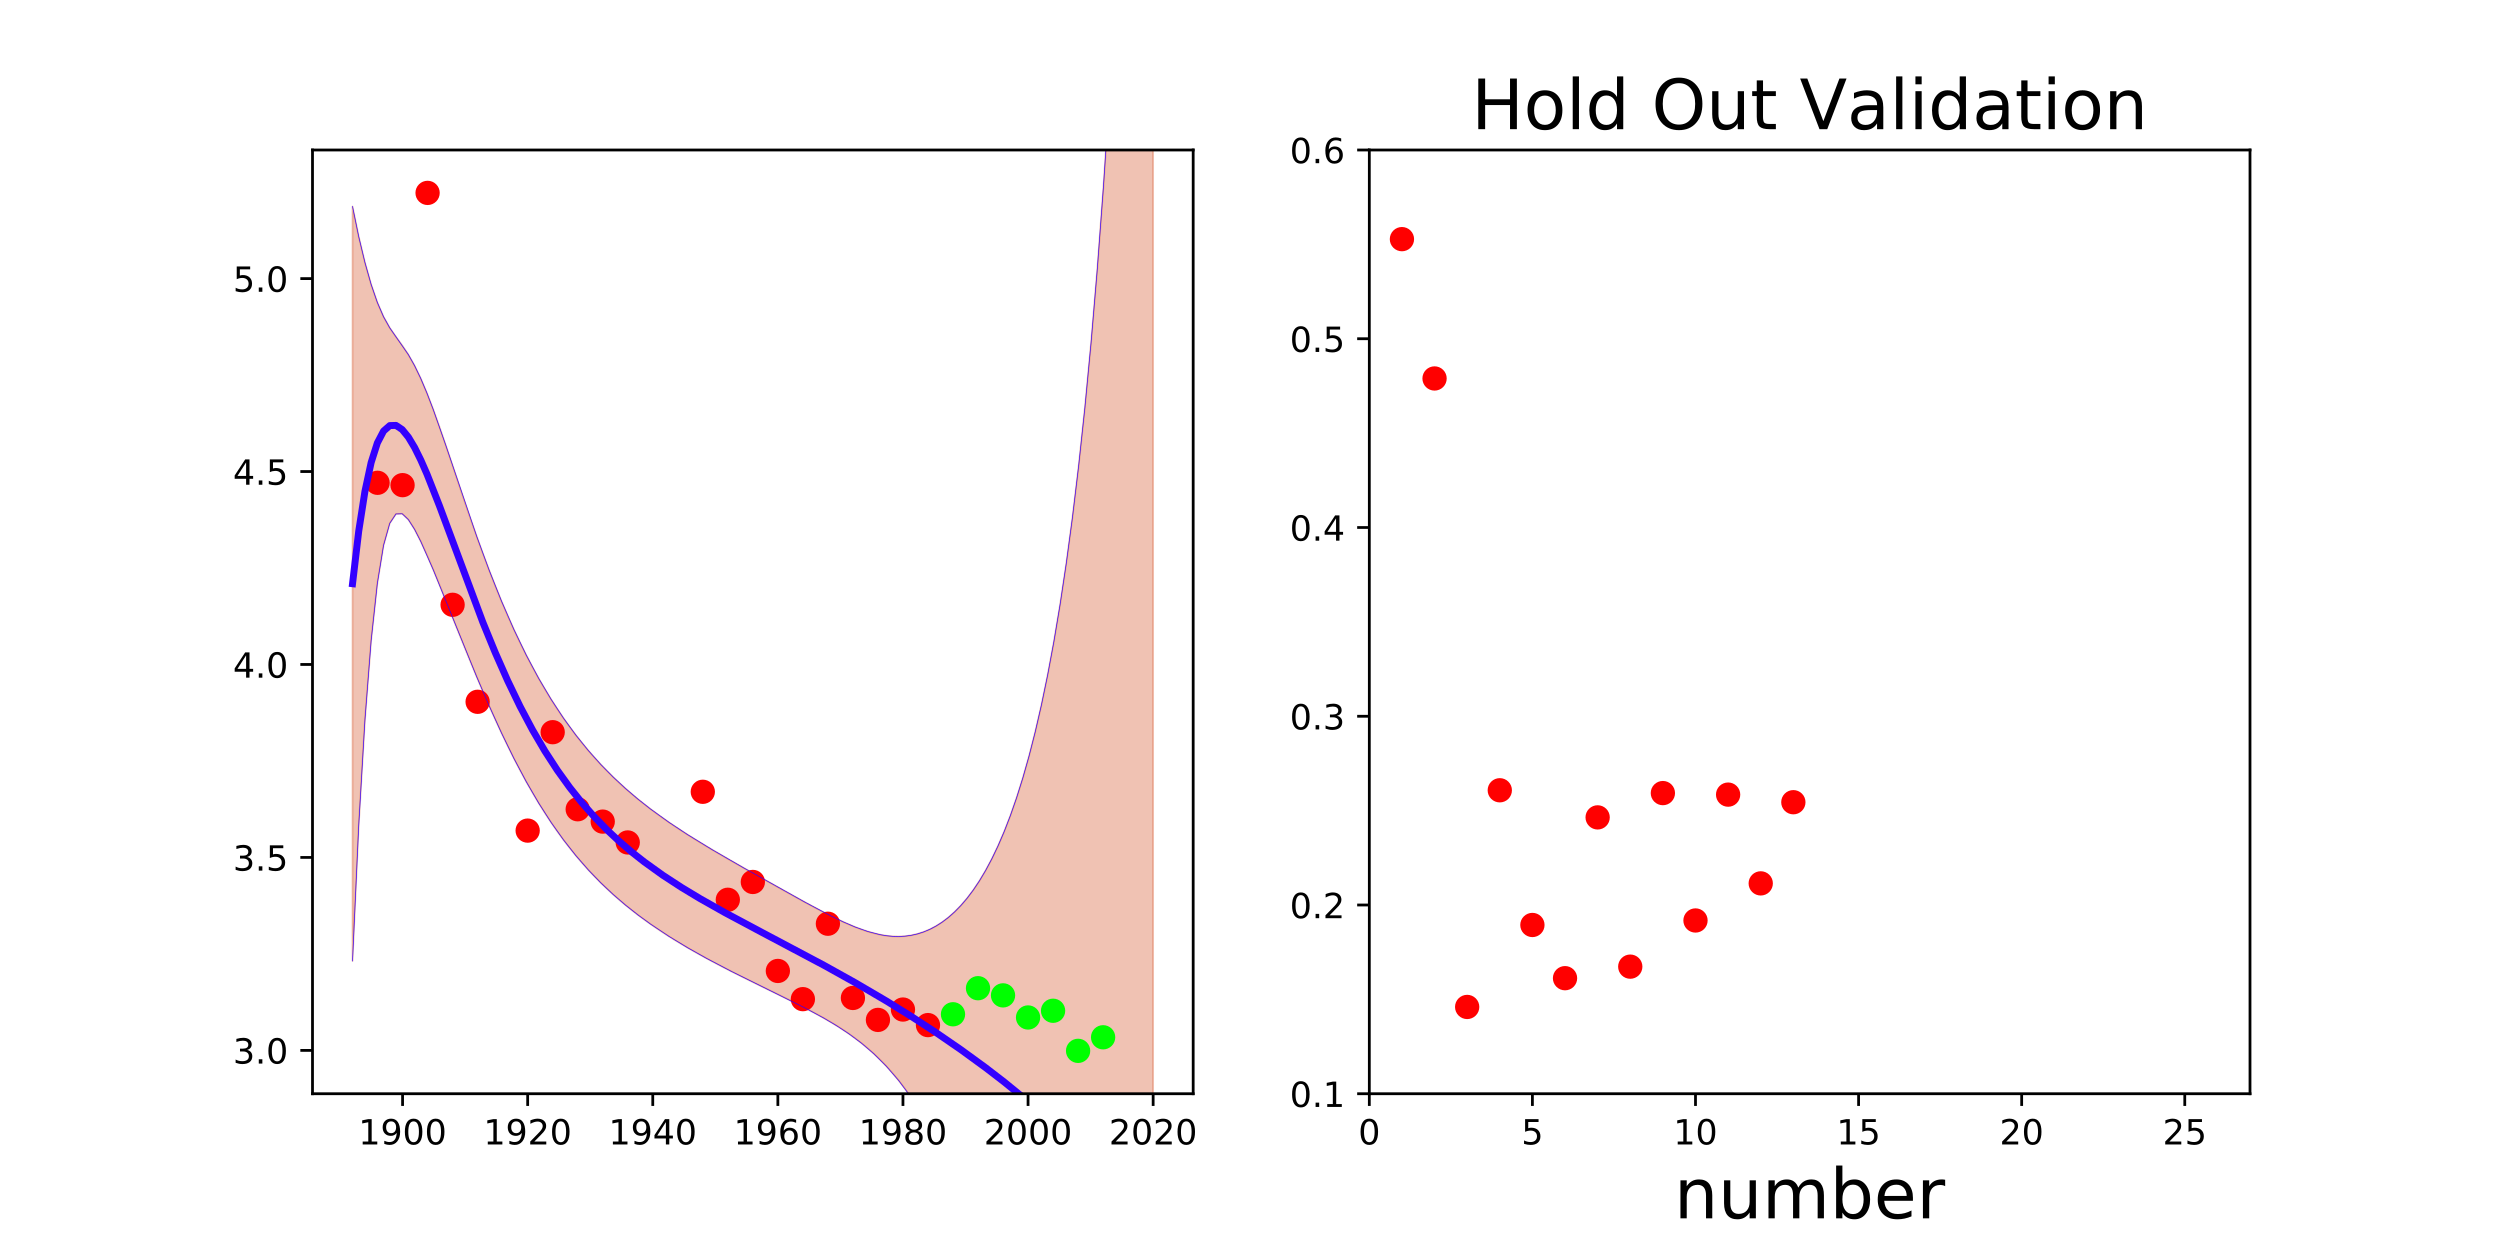 <?xml version="1.0" encoding="utf-8" standalone="no"?>
<!DOCTYPE svg PUBLIC "-//W3C//DTD SVG 1.1//EN"
  "http://www.w3.org/Graphics/SVG/1.1/DTD/svg11.dtd">
<!-- Created with matplotlib (http://matplotlib.org/) -->
<svg height="360pt" version="1.1" viewBox="0 0 720 360" width="720pt" xmlns="http://www.w3.org/2000/svg" xmlns:xlink="http://www.w3.org/1999/xlink">
 <defs>
  <style type="text/css">
*{stroke-linecap:butt;stroke-linejoin:round;}
  </style>
 </defs>
 <g id="figure_1">
  <g id="patch_1">
   <path d="M 0 360 
L 720 360 
L 720 0 
L 0 0 
z
" style="fill:none;"/>
  </g>
  <g id="axes_1">
   <g id="patch_2">
    <path d="M 90 315 
L 343.636 315 
L 343.636 43.2 
L 90 43.2 
z
" style="fill:none;"/>
   </g>
   <g id="patch_3">
    <path clip-path="url(#pca4d64763b)" d="M 101.529 59.472 
L 103.316 68.135 
L 105.104 75.59 
L 106.891 81.903 
L 108.679 87.101 
L 110.466 91.224 
L 112.254 94.417 
L 114.041 97.009 
L 115.828 99.449 
L 117.616 102.135 
L 119.403 105.299 
L 121.191 109.014 
L 122.978 113.245 
L 124.766 117.905 
L 126.553 122.887 
L 128.34 128.085 
L 130.128 133.402 
L 131.915 138.754 
L 133.703 144.073 
L 135.49 149.306 
L 137.278 154.412 
L 139.065 159.36 
L 140.852 164.132 
L 142.64 168.714 
L 144.427 173.1 
L 146.215 177.288 
L 148.002 181.28 
L 149.79 185.079 
L 151.577 188.69 
L 153.364 192.122 
L 155.152 195.38 
L 156.939 198.473 
L 158.727 201.409 
L 160.514 204.196 
L 162.302 206.84 
L 164.089 209.351 
L 165.876 211.736 
L 167.664 214.003 
L 169.451 216.157 
L 171.239 218.207 
L 173.026 220.159 
L 174.814 222.019 
L 176.601 223.794 
L 178.388 225.49 
L 180.176 227.113 
L 181.963 228.667 
L 183.751 230.158 
L 185.538 231.592 
L 187.326 232.973 
L 189.113 234.305 
L 190.9 235.593 
L 192.688 236.841 
L 194.475 238.054 
L 196.263 239.233 
L 198.05 240.384 
L 199.838 241.51 
L 201.625 242.613 
L 203.412 243.696 
L 205.2 244.762 
L 206.987 245.815 
L 208.775 246.855 
L 210.562 247.885 
L 212.35 248.908 
L 214.137 249.924 
L 215.924 250.936 
L 217.712 251.945 
L 219.499 252.951 
L 221.287 253.955 
L 223.074 254.957 
L 224.862 255.958 
L 226.649 256.957 
L 228.436 257.952 
L 230.224 258.943 
L 232.011 259.926 
L 233.799 260.899 
L 235.586 261.859 
L 237.374 262.799 
L 239.161 263.715 
L 240.948 264.6 
L 242.736 265.446 
L 244.523 266.245 
L 246.311 266.987 
L 248.098 267.662 
L 249.886 268.259 
L 251.673 268.769 
L 253.461 269.179 
L 255.248 269.479 
L 257.035 269.658 
L 258.823 269.707 
L 260.61 269.616 
L 262.398 269.375 
L 264.185 268.974 
L 265.973 268.404 
L 267.76 267.655 
L 269.547 266.717 
L 271.335 265.577 
L 273.122 264.224 
L 274.91 262.643 
L 276.697 260.819 
L 278.485 258.734 
L 280.272 256.369 
L 282.059 253.702 
L 283.847 250.709 
L 285.634 247.361 
L 287.422 243.628 
L 289.209 239.473 
L 290.997 234.857 
L 292.784 229.734 
L 294.571 224.051 
L 296.359 217.75 
L 298.146 210.761 
L 299.934 203.005 
L 301.721 194.391 
L 303.509 184.813 
L 305.296 174.149 
L 307.083 162.255 
L 308.871 148.965 
L 310.658 134.083 
L 312.446 117.384 
L 314.233 98.602 
L 316.021 77.428 
L 317.808 53.502 
L 319.595 26.409 
L 321.383 -4.335 
L 323.17 -39.289 
L 324.958 -79.095 
L 326.745 -124.49 
L 328.533 -176.318 
L 330.32 -235.544 
L 332.107 -303.262 
L 332.107 1075.986 
L 330.32 991.765 
L 328.533 918.195 
L 326.745 853.855 
L 324.958 797.506 
L 323.17 748.063 
L 321.383 704.586 
L 319.595 666.258 
L 317.808 632.372 
L 316.021 602.319 
L 314.233 575.575 
L 312.446 551.692 
L 310.658 530.284 
L 308.871 511.024 
L 307.083 493.631 
L 305.296 477.865 
L 303.509 463.525 
L 301.721 450.435 
L 299.934 438.449 
L 298.146 427.44 
L 296.359 417.299 
L 294.571 407.935 
L 292.784 399.267 
L 290.997 391.226 
L 289.209 383.753 
L 287.422 376.796 
L 285.634 370.311 
L 283.847 364.258 
L 282.059 358.602 
L 280.272 353.314 
L 278.485 348.366 
L 276.697 343.736 
L 274.91 339.402 
L 273.122 335.345 
L 271.335 331.55 
L 269.547 328.001 
L 267.76 324.686 
L 265.973 321.591 
L 264.185 318.706 
L 262.398 316.019 
L 260.61 313.521 
L 258.823 311.202 
L 257.035 309.05 
L 255.248 307.056 
L 253.461 305.209 
L 251.673 303.497 
L 249.886 301.908 
L 248.098 300.432 
L 246.311 299.056 
L 244.523 297.768 
L 242.736 296.558 
L 240.948 295.414 
L 239.161 294.327 
L 237.374 293.289 
L 235.586 292.29 
L 233.799 291.324 
L 232.011 290.385 
L 230.224 289.467 
L 228.436 288.565 
L 226.649 287.676 
L 224.862 286.795 
L 223.074 285.919 
L 221.287 285.046 
L 219.499 284.173 
L 217.712 283.298 
L 215.924 282.418 
L 214.137 281.532 
L 212.35 280.638 
L 210.562 279.733 
L 208.775 278.817 
L 206.987 277.887 
L 205.2 276.941 
L 203.412 275.978 
L 201.625 274.995 
L 199.838 273.99 
L 198.05 272.961 
L 196.263 271.905 
L 194.475 270.82 
L 192.688 269.703 
L 190.9 268.551 
L 189.113 267.36 
L 187.326 266.128 
L 185.538 264.85 
L 183.751 263.522 
L 181.963 262.141 
L 180.176 260.701 
L 178.388 259.199 
L 176.601 257.628 
L 174.814 255.984 
L 173.026 254.261 
L 171.239 252.453 
L 169.451 250.554 
L 167.664 248.557 
L 165.876 246.457 
L 164.089 244.246 
L 162.302 241.917 
L 160.514 239.466 
L 158.727 236.885 
L 156.939 234.169 
L 155.152 231.314 
L 153.364 228.314 
L 151.577 225.167 
L 149.79 221.872 
L 148.002 218.428 
L 146.215 214.837 
L 144.427 211.103 
L 142.64 207.232 
L 140.852 203.233 
L 139.065 199.116 
L 137.278 194.895 
L 135.49 190.583 
L 133.703 186.199 
L 131.915 181.764 
L 130.128 177.301 
L 128.34 172.839 
L 126.553 168.414 
L 124.766 164.075 
L 122.978 159.892 
L 121.191 155.97 
L 119.403 152.472 
L 117.616 149.663 
L 115.828 147.966 
L 114.041 148.026 
L 112.254 150.723 
L 110.466 157.064 
L 108.679 168.027 
L 106.891 184.509 
L 105.104 207.414 
L 103.316 237.759 
L 101.529 276.749 
z
" style="fill:#cc3300;opacity:0.3;stroke:#cc3300;stroke-linejoin:miter;stroke-width:0.5;"/>
   </g>
   <g id="matplotlib.axis_1">
    <g id="xtick_1">
     <g id="line2d_1">
      <defs>
       <path d="M 0 0 
L 0 3.5 
" id="m891e9ee6ba" style="stroke:#000000;stroke-width:0.8;"/>
      </defs>
      <g>
       <use style="stroke:#000000;stroke-width:0.8;" x="115.94" xlink:href="#m891e9ee6ba" y="315"/>
      </g>
     </g>
     <g id="text_1">
      <!-- 1900 -->
      <defs>
       <path d="M 12.406 8.297 
L 28.516 8.297 
L 28.516 63.922 
L 10.984 60.406 
L 10.984 69.391 
L 28.422 72.906 
L 38.281 72.906 
L 38.281 8.297 
L 54.391 8.297 
L 54.391 0 
L 12.406 0 
z
" id="DejaVuSans-31"/>
       <path d="M 10.984 1.516 
L 10.984 10.5 
Q 14.703 8.734 18.5 7.812 
Q 22.312 6.891 25.984 6.891 
Q 35.75 6.891 40.891 13.453 
Q 46.047 20.016 46.781 33.406 
Q 43.953 29.203 39.594 26.953 
Q 35.25 24.703 29.984 24.703 
Q 19.047 24.703 12.672 31.312 
Q 6.297 37.938 6.297 49.422 
Q 6.297 60.641 12.938 67.422 
Q 19.578 74.219 30.609 74.219 
Q 43.266 74.219 49.922 64.516 
Q 56.594 54.828 56.594 36.375 
Q 56.594 19.141 48.406 8.859 
Q 40.234 -1.422 26.422 -1.422 
Q 22.703 -1.422 18.891 -0.688 
Q 15.094 0.047 10.984 1.516 
z
M 30.609 32.422 
Q 37.25 32.422 41.125 36.953 
Q 45.016 41.5 45.016 49.422 
Q 45.016 57.281 41.125 61.844 
Q 37.25 66.406 30.609 66.406 
Q 23.969 66.406 20.094 61.844 
Q 16.219 57.281 16.219 49.422 
Q 16.219 41.5 20.094 36.953 
Q 23.969 32.422 30.609 32.422 
z
" id="DejaVuSans-39"/>
       <path d="M 31.781 66.406 
Q 24.172 66.406 20.328 58.906 
Q 16.5 51.422 16.5 36.375 
Q 16.5 21.391 20.328 13.891 
Q 24.172 6.391 31.781 6.391 
Q 39.453 6.391 43.281 13.891 
Q 47.125 21.391 47.125 36.375 
Q 47.125 51.422 43.281 58.906 
Q 39.453 66.406 31.781 66.406 
z
M 31.781 74.219 
Q 44.047 74.219 50.516 64.516 
Q 56.984 54.828 56.984 36.375 
Q 56.984 17.969 50.516 8.266 
Q 44.047 -1.422 31.781 -1.422 
Q 19.531 -1.422 13.062 8.266 
Q 6.594 17.969 6.594 36.375 
Q 6.594 54.828 13.062 64.516 
Q 19.531 74.219 31.781 74.219 
z
" id="DejaVuSans-30"/>
      </defs>
      <g transform="translate(103.215 329.598)scale(0.1 -0.1)">
       <use xlink:href="#DejaVuSans-31"/>
       <use x="63.623" xlink:href="#DejaVuSans-39"/>
       <use x="127.246" xlink:href="#DejaVuSans-30"/>
       <use x="190.869" xlink:href="#DejaVuSans-30"/>
      </g>
     </g>
    </g>
    <g id="xtick_2">
     <g id="line2d_2">
      <g>
       <use style="stroke:#000000;stroke-width:0.8;" x="151.968" xlink:href="#m891e9ee6ba" y="315"/>
      </g>
     </g>
     <g id="text_2">
      <!-- 1920 -->
      <defs>
       <path d="M 19.188 8.297 
L 53.609 8.297 
L 53.609 0 
L 7.328 0 
L 7.328 8.297 
Q 12.938 14.109 22.625 23.891 
Q 32.328 33.688 34.812 36.531 
Q 39.547 41.844 41.422 45.531 
Q 43.312 49.219 43.312 52.781 
Q 43.312 58.594 39.234 62.25 
Q 35.156 65.922 28.609 65.922 
Q 23.969 65.922 18.812 64.312 
Q 13.672 62.703 7.812 59.422 
L 7.812 69.391 
Q 13.766 71.781 18.938 73 
Q 24.125 74.219 28.422 74.219 
Q 39.75 74.219 46.484 68.547 
Q 53.219 62.891 53.219 53.422 
Q 53.219 48.922 51.531 44.891 
Q 49.859 40.875 45.406 35.406 
Q 44.188 33.984 37.641 27.219 
Q 31.109 20.453 19.188 8.297 
z
" id="DejaVuSans-32"/>
      </defs>
      <g transform="translate(139.243 329.598)scale(0.1 -0.1)">
       <use xlink:href="#DejaVuSans-31"/>
       <use x="63.623" xlink:href="#DejaVuSans-39"/>
       <use x="127.246" xlink:href="#DejaVuSans-32"/>
       <use x="190.869" xlink:href="#DejaVuSans-30"/>
      </g>
     </g>
    </g>
    <g id="xtick_3">
     <g id="line2d_3">
      <g>
       <use style="stroke:#000000;stroke-width:0.8;" x="187.996" xlink:href="#m891e9ee6ba" y="315"/>
      </g>
     </g>
     <g id="text_3">
      <!-- 1940 -->
      <defs>
       <path d="M 37.797 64.312 
L 12.891 25.391 
L 37.797 25.391 
z
M 35.203 72.906 
L 47.609 72.906 
L 47.609 25.391 
L 58.016 25.391 
L 58.016 17.188 
L 47.609 17.188 
L 47.609 0 
L 37.797 0 
L 37.797 17.188 
L 4.891 17.188 
L 4.891 26.703 
z
" id="DejaVuSans-34"/>
      </defs>
      <g transform="translate(175.271 329.598)scale(0.1 -0.1)">
       <use xlink:href="#DejaVuSans-31"/>
       <use x="63.623" xlink:href="#DejaVuSans-39"/>
       <use x="127.246" xlink:href="#DejaVuSans-34"/>
       <use x="190.869" xlink:href="#DejaVuSans-30"/>
      </g>
     </g>
    </g>
    <g id="xtick_4">
     <g id="line2d_4">
      <g>
       <use style="stroke:#000000;stroke-width:0.8;" x="224.024" xlink:href="#m891e9ee6ba" y="315"/>
      </g>
     </g>
     <g id="text_4">
      <!-- 1960 -->
      <defs>
       <path d="M 33.016 40.375 
Q 26.375 40.375 22.484 35.828 
Q 18.609 31.297 18.609 23.391 
Q 18.609 15.531 22.484 10.953 
Q 26.375 6.391 33.016 6.391 
Q 39.656 6.391 43.531 10.953 
Q 47.406 15.531 47.406 23.391 
Q 47.406 31.297 43.531 35.828 
Q 39.656 40.375 33.016 40.375 
z
M 52.594 71.297 
L 52.594 62.312 
Q 48.875 64.062 45.094 64.984 
Q 41.312 65.922 37.594 65.922 
Q 27.828 65.922 22.672 59.328 
Q 17.531 52.734 16.797 39.406 
Q 19.672 43.656 24.016 45.922 
Q 28.375 48.188 33.594 48.188 
Q 44.578 48.188 50.953 41.516 
Q 57.328 34.859 57.328 23.391 
Q 57.328 12.156 50.688 5.359 
Q 44.047 -1.422 33.016 -1.422 
Q 20.359 -1.422 13.672 8.266 
Q 6.984 17.969 6.984 36.375 
Q 6.984 53.656 15.188 63.938 
Q 23.391 74.219 37.203 74.219 
Q 40.922 74.219 44.703 73.484 
Q 48.484 72.75 52.594 71.297 
z
" id="DejaVuSans-36"/>
      </defs>
      <g transform="translate(211.299 329.598)scale(0.1 -0.1)">
       <use xlink:href="#DejaVuSans-31"/>
       <use x="63.623" xlink:href="#DejaVuSans-39"/>
       <use x="127.246" xlink:href="#DejaVuSans-36"/>
       <use x="190.869" xlink:href="#DejaVuSans-30"/>
      </g>
     </g>
    </g>
    <g id="xtick_5">
     <g id="line2d_5">
      <g>
       <use style="stroke:#000000;stroke-width:0.8;" x="260.052" xlink:href="#m891e9ee6ba" y="315"/>
      </g>
     </g>
     <g id="text_5">
      <!-- 1980 -->
      <defs>
       <path d="M 31.781 34.625 
Q 24.75 34.625 20.719 30.859 
Q 16.703 27.094 16.703 20.516 
Q 16.703 13.922 20.719 10.156 
Q 24.75 6.391 31.781 6.391 
Q 38.812 6.391 42.859 10.172 
Q 46.922 13.969 46.922 20.516 
Q 46.922 27.094 42.891 30.859 
Q 38.875 34.625 31.781 34.625 
z
M 21.922 38.812 
Q 15.578 40.375 12.031 44.719 
Q 8.5 49.078 8.5 55.328 
Q 8.5 64.062 14.719 69.141 
Q 20.953 74.219 31.781 74.219 
Q 42.672 74.219 48.875 69.141 
Q 55.078 64.062 55.078 55.328 
Q 55.078 49.078 51.531 44.719 
Q 48 40.375 41.703 38.812 
Q 48.828 37.156 52.797 32.312 
Q 56.781 27.484 56.781 20.516 
Q 56.781 9.906 50.312 4.234 
Q 43.844 -1.422 31.781 -1.422 
Q 19.734 -1.422 13.25 4.234 
Q 6.781 9.906 6.781 20.516 
Q 6.781 27.484 10.781 32.312 
Q 14.797 37.156 21.922 38.812 
z
M 18.312 54.391 
Q 18.312 48.734 21.844 45.562 
Q 25.391 42.391 31.781 42.391 
Q 38.141 42.391 41.719 45.562 
Q 45.312 48.734 45.312 54.391 
Q 45.312 60.062 41.719 63.234 
Q 38.141 66.406 31.781 66.406 
Q 25.391 66.406 21.844 63.234 
Q 18.312 60.062 18.312 54.391 
z
" id="DejaVuSans-38"/>
      </defs>
      <g transform="translate(247.327 329.598)scale(0.1 -0.1)">
       <use xlink:href="#DejaVuSans-31"/>
       <use x="63.623" xlink:href="#DejaVuSans-39"/>
       <use x="127.246" xlink:href="#DejaVuSans-38"/>
       <use x="190.869" xlink:href="#DejaVuSans-30"/>
      </g>
     </g>
    </g>
    <g id="xtick_6">
     <g id="line2d_6">
      <g>
       <use style="stroke:#000000;stroke-width:0.8;" x="296.08" xlink:href="#m891e9ee6ba" y="315"/>
      </g>
     </g>
     <g id="text_6">
      <!-- 2000 -->
      <g transform="translate(283.355 329.598)scale(0.1 -0.1)">
       <use xlink:href="#DejaVuSans-32"/>
       <use x="63.623" xlink:href="#DejaVuSans-30"/>
       <use x="127.246" xlink:href="#DejaVuSans-30"/>
       <use x="190.869" xlink:href="#DejaVuSans-30"/>
      </g>
     </g>
    </g>
    <g id="xtick_7">
     <g id="line2d_7">
      <g>
       <use style="stroke:#000000;stroke-width:0.8;" x="332.107" xlink:href="#m891e9ee6ba" y="315"/>
      </g>
     </g>
     <g id="text_7">
      <!-- 2020 -->
      <g transform="translate(319.382 329.598)scale(0.1 -0.1)">
       <use xlink:href="#DejaVuSans-32"/>
       <use x="63.623" xlink:href="#DejaVuSans-30"/>
       <use x="127.246" xlink:href="#DejaVuSans-32"/>
       <use x="190.869" xlink:href="#DejaVuSans-30"/>
      </g>
     </g>
    </g>
   </g>
   <g id="matplotlib.axis_2">
    <g id="ytick_1">
     <g id="line2d_8">
      <defs>
       <path d="M 0 0 
L -3.5 0 
" id="mc8b939180e" style="stroke:#000000;stroke-width:0.8;"/>
      </defs>
      <g>
       <use style="stroke:#000000;stroke-width:0.8;" x="90" xlink:href="#mc8b939180e" y="302.509"/>
      </g>
     </g>
     <g id="text_8">
      <!-- 3.0 -->
      <defs>
       <path d="M 40.578 39.312 
Q 47.656 37.797 51.625 33 
Q 55.609 28.219 55.609 21.188 
Q 55.609 10.406 48.188 4.484 
Q 40.766 -1.422 27.094 -1.422 
Q 22.516 -1.422 17.656 -0.516 
Q 12.797 0.391 7.625 2.203 
L 7.625 11.719 
Q 11.719 9.328 16.594 8.109 
Q 21.484 6.891 26.812 6.891 
Q 36.078 6.891 40.938 10.547 
Q 45.797 14.203 45.797 21.188 
Q 45.797 27.641 41.281 31.266 
Q 36.766 34.906 28.719 34.906 
L 20.219 34.906 
L 20.219 43.016 
L 29.109 43.016 
Q 36.375 43.016 40.234 45.922 
Q 44.094 48.828 44.094 54.297 
Q 44.094 59.906 40.109 62.906 
Q 36.141 65.922 28.719 65.922 
Q 24.656 65.922 20.016 65.031 
Q 15.375 64.156 9.812 62.312 
L 9.812 71.094 
Q 15.438 72.656 20.344 73.438 
Q 25.25 74.219 29.594 74.219 
Q 40.828 74.219 47.359 69.109 
Q 53.906 64.016 53.906 55.328 
Q 53.906 49.266 50.438 45.094 
Q 46.969 40.922 40.578 39.312 
z
" id="DejaVuSans-33"/>
       <path d="M 10.688 12.406 
L 21 12.406 
L 21 0 
L 10.688 0 
z
" id="DejaVuSans-2e"/>
      </defs>
      <g transform="translate(67.097 306.309)scale(0.1 -0.1)">
       <use xlink:href="#DejaVuSans-33"/>
       <use x="63.623" xlink:href="#DejaVuSans-2e"/>
       <use x="95.41" xlink:href="#DejaVuSans-30"/>
      </g>
     </g>
    </g>
    <g id="ytick_2">
     <g id="line2d_9">
      <g>
       <use style="stroke:#000000;stroke-width:0.8;" x="90" xlink:href="#mc8b939180e" y="246.941"/>
      </g>
     </g>
     <g id="text_9">
      <!-- 3.5 -->
      <defs>
       <path d="M 10.797 72.906 
L 49.516 72.906 
L 49.516 64.594 
L 19.828 64.594 
L 19.828 46.734 
Q 21.969 47.469 24.109 47.828 
Q 26.266 48.188 28.422 48.188 
Q 40.625 48.188 47.75 41.5 
Q 54.891 34.812 54.891 23.391 
Q 54.891 11.625 47.562 5.094 
Q 40.234 -1.422 26.906 -1.422 
Q 22.312 -1.422 17.547 -0.641 
Q 12.797 0.141 7.719 1.703 
L 7.719 11.625 
Q 12.109 9.234 16.797 8.062 
Q 21.484 6.891 26.703 6.891 
Q 35.156 6.891 40.078 11.328 
Q 45.016 15.766 45.016 23.391 
Q 45.016 31 40.078 35.438 
Q 35.156 39.891 26.703 39.891 
Q 22.75 39.891 18.812 39.016 
Q 14.891 38.141 10.797 36.281 
z
" id="DejaVuSans-35"/>
      </defs>
      <g transform="translate(67.097 250.74)scale(0.1 -0.1)">
       <use xlink:href="#DejaVuSans-33"/>
       <use x="63.623" xlink:href="#DejaVuSans-2e"/>
       <use x="95.41" xlink:href="#DejaVuSans-35"/>
      </g>
     </g>
    </g>
    <g id="ytick_3">
     <g id="line2d_10">
      <g>
       <use style="stroke:#000000;stroke-width:0.8;" x="90" xlink:href="#mc8b939180e" y="191.373"/>
      </g>
     </g>
     <g id="text_10">
      <!-- 4.0 -->
      <g transform="translate(67.097 195.172)scale(0.1 -0.1)">
       <use xlink:href="#DejaVuSans-34"/>
       <use x="63.623" xlink:href="#DejaVuSans-2e"/>
       <use x="95.41" xlink:href="#DejaVuSans-30"/>
      </g>
     </g>
    </g>
    <g id="ytick_4">
     <g id="line2d_11">
      <g>
       <use style="stroke:#000000;stroke-width:0.8;" x="90" xlink:href="#mc8b939180e" y="135.804"/>
      </g>
     </g>
     <g id="text_11">
      <!-- 4.5 -->
      <g transform="translate(67.097 139.604)scale(0.1 -0.1)">
       <use xlink:href="#DejaVuSans-34"/>
       <use x="63.623" xlink:href="#DejaVuSans-2e"/>
       <use x="95.41" xlink:href="#DejaVuSans-35"/>
      </g>
     </g>
    </g>
    <g id="ytick_5">
     <g id="line2d_12">
      <g>
       <use style="stroke:#000000;stroke-width:0.8;" x="90" xlink:href="#mc8b939180e" y="80.236"/>
      </g>
     </g>
     <g id="text_12">
      <!-- 5.0 -->
      <g transform="translate(67.097 84.035)scale(0.1 -0.1)">
       <use xlink:href="#DejaVuSans-35"/>
       <use x="63.623" xlink:href="#DejaVuSans-2e"/>
       <use x="95.41" xlink:href="#DejaVuSans-30"/>
      </g>
     </g>
    </g>
   </g>
   <g id="line2d_13">
    <defs>
     <path d="M 0 3 
C 0.796 3 1.559 2.684 2.121 2.121 
C 2.684 1.559 3 0.796 3 0 
C 3 -0.796 2.684 -1.559 2.121 -2.121 
C 1.559 -2.684 0.796 -3 0 -3 
C -0.796 -3 -1.559 -2.684 -2.121 -2.121 
C -2.684 -1.559 -3 -0.796 -3 0 
C -3 0.796 -2.684 1.559 -2.121 2.121 
C -1.559 2.684 -0.796 3 0 3 
z
" id="mb1c7baf6c6" style="stroke:#ff0000;"/>
    </defs>
    <g clip-path="url(#pca4d64763b)">
     <use style="fill:#ff0000;stroke:#ff0000;" x="108.735" xlink:href="#mb1c7baf6c6" y="139.046"/>
     <use style="fill:#ff0000;stroke:#ff0000;" x="115.94" xlink:href="#mb1c7baf6c6" y="139.724"/>
     <use style="fill:#ff0000;stroke:#ff0000;" x="123.146" xlink:href="#mb1c7baf6c6" y="55.555"/>
     <use style="fill:#ff0000;stroke:#ff0000;" x="130.351" xlink:href="#mb1c7baf6c6" y="174.182"/>
     <use style="fill:#ff0000;stroke:#ff0000;" x="137.557" xlink:href="#mb1c7baf6c6" y="202.118"/>
     <use style="fill:#ff0000;stroke:#ff0000;" x="151.968" xlink:href="#mb1c7baf6c6" y="239.216"/>
     <use style="fill:#ff0000;stroke:#ff0000;" x="159.174" xlink:href="#mb1c7baf6c6" y="210.872"/>
     <use style="fill:#ff0000;stroke:#ff0000;" x="166.379" xlink:href="#mb1c7baf6c6" y="233.067"/>
     <use style="fill:#ff0000;stroke:#ff0000;" x="173.585" xlink:href="#mb1c7baf6c6" y="236.623"/>
     <use style="fill:#ff0000;stroke:#ff0000;" x="180.79" xlink:href="#mb1c7baf6c6" y="242.628"/>
     <use style="fill:#ff0000;stroke:#ff0000;" x="202.407" xlink:href="#mb1c7baf6c6" y="228.036"/>
     <use style="fill:#ff0000;stroke:#ff0000;" x="209.613" xlink:href="#mb1c7baf6c6" y="259.134"/>
     <use style="fill:#ff0000;stroke:#ff0000;" x="216.818" xlink:href="#mb1c7baf6c6" y="254.006"/>
     <use style="fill:#ff0000;stroke:#ff0000;" x="224.024" xlink:href="#mb1c7baf6c6" y="279.634"/>
     <use style="fill:#ff0000;stroke:#ff0000;" x="231.229" xlink:href="#mb1c7baf6c6" y="287.755"/>
     <use style="fill:#ff0000;stroke:#ff0000;" x="238.435" xlink:href="#mb1c7baf6c6" y="266.035"/>
     <use style="fill:#ff0000;stroke:#ff0000;" x="245.64" xlink:href="#mb1c7baf6c6" y="287.413"/>
     <use style="fill:#ff0000;stroke:#ff0000;" x="252.846" xlink:href="#mb1c7baf6c6" y="293.734"/>
     <use style="fill:#ff0000;stroke:#ff0000;" x="260.052" xlink:href="#mb1c7baf6c6" y="290.749"/>
     <use style="fill:#ff0000;stroke:#ff0000;" x="267.257" xlink:href="#mb1c7baf6c6" y="295.227"/>
    </g>
   </g>
   <g id="line2d_14">
    <defs>
     <path d="M 0 3 
C 0.796 3 1.559 2.684 2.121 2.121 
C 2.684 1.559 3 0.796 3 0 
C 3 -0.796 2.684 -1.559 2.121 -2.121 
C 1.559 -2.684 0.796 -3 0 -3 
C -0.796 -3 -1.559 -2.684 -2.121 -2.121 
C -2.684 -1.559 -3 -0.796 -3 0 
C -3 0.796 -2.684 1.559 -2.121 2.121 
C -1.559 2.684 -0.796 3 0 3 
z
" id="mdf3b8de16e" style="stroke:#00ff00;"/>
    </defs>
    <g clip-path="url(#pca4d64763b)">
     <use style="fill:#00ff00;stroke:#00ff00;" x="274.463" xlink:href="#mdf3b8de16e" y="292.11"/>
     <use style="fill:#00ff00;stroke:#00ff00;" x="281.668" xlink:href="#mdf3b8de16e" y="284.603"/>
     <use style="fill:#00ff00;stroke:#00ff00;" x="288.874" xlink:href="#mdf3b8de16e" y="286.667"/>
     <use style="fill:#00ff00;stroke:#00ff00;" x="296.08" xlink:href="#mdf3b8de16e" y="293.032"/>
     <use style="fill:#00ff00;stroke:#00ff00;" x="303.285" xlink:href="#mdf3b8de16e" y="291.1"/>
     <use style="fill:#00ff00;stroke:#00ff00;" x="310.491" xlink:href="#mdf3b8de16e" y="302.645"/>
     <use style="fill:#00ff00;stroke:#00ff00;" x="317.696" xlink:href="#mdf3b8de16e" y="298.739"/>
    </g>
   </g>
   <g id="line2d_15">
    <path clip-path="url(#pca4d64763b)" d="M 101.529 168.111 
L 103.316 152.947 
L 105.104 141.502 
L 106.891 133.206 
L 108.679 127.564 
L 110.466 124.144 
L 112.254 122.57 
L 114.041 122.518 
L 115.828 123.708 
L 117.616 125.899 
L 119.403 128.886 
L 121.191 132.492 
L 122.978 136.569 
L 126.553 145.65 
L 139.065 179.238 
L 142.64 187.973 
L 146.215 196.062 
L 149.79 203.475 
L 153.364 210.218 
L 156.939 216.321 
L 160.514 221.831 
L 164.089 226.799 
L 167.664 231.28 
L 171.239 235.33 
L 174.814 239.002 
L 178.388 242.345 
L 181.963 245.404 
L 185.538 248.221 
L 190.9 252.072 
L 196.263 255.569 
L 201.625 258.804 
L 208.775 262.836 
L 219.499 268.562 
L 237.374 278.044 
L 246.311 283.021 
L 255.248 288.267 
L 262.398 292.697 
L 269.547 297.359 
L 276.697 302.277 
L 283.847 307.483 
L 289.209 311.613 
L 294.571 315.993 
L 299.934 320.727 
L 303.509 324.169 
L 307.083 327.943 
L 310.658 332.184 
L 312.446 334.538 
L 314.233 337.089 
L 316.021 339.873 
L 317.808 342.937 
L 319.595 346.333 
L 321.383 350.125 
L 323.17 354.387 
L 325.543 361 
L 325.543 361 
" style="fill:none;stroke:#3300ff;stroke-linecap:square;stroke-width:2;"/>
   </g>
   <g id="line2d_16">
    <path clip-path="url(#pca4d64763b)" d="M 101.529 59.472 
L 103.316 68.135 
L 105.104 75.59 
L 106.891 81.903 
L 108.679 87.101 
L 110.466 91.224 
L 112.254 94.417 
L 117.616 102.135 
L 119.403 105.299 
L 121.191 109.014 
L 122.978 113.245 
L 124.766 117.905 
L 128.34 128.085 
L 137.278 154.412 
L 140.852 164.132 
L 144.427 173.1 
L 148.002 181.28 
L 151.577 188.69 
L 155.152 195.38 
L 158.727 201.409 
L 162.302 206.84 
L 165.876 211.736 
L 169.451 216.157 
L 173.026 220.159 
L 176.601 223.794 
L 180.176 227.113 
L 183.751 230.158 
L 187.326 232.973 
L 192.688 236.841 
L 198.05 240.384 
L 205.2 244.762 
L 214.137 249.924 
L 232.011 259.926 
L 239.161 263.715 
L 242.736 265.446 
L 246.311 266.987 
L 249.886 268.259 
L 253.461 269.179 
L 255.248 269.479 
L 257.035 269.658 
L 258.823 269.707 
L 260.61 269.616 
L 262.398 269.375 
L 264.185 268.974 
L 265.973 268.404 
L 267.76 267.655 
L 269.547 266.717 
L 271.335 265.577 
L 273.122 264.224 
L 274.91 262.643 
L 276.697 260.819 
L 278.485 258.734 
L 280.272 256.369 
L 282.059 253.702 
L 283.847 250.709 
L 285.634 247.361 
L 287.422 243.628 
L 289.209 239.473 
L 290.997 234.857 
L 292.784 229.734 
L 294.571 224.051 
L 296.359 217.75 
L 298.146 210.761 
L 299.934 203.005 
L 301.721 194.391 
L 303.509 184.813 
L 305.296 174.149 
L 307.083 162.255 
L 308.871 148.965 
L 310.658 134.083 
L 312.446 117.384 
L 314.233 98.602 
L 316.021 77.428 
L 317.808 53.502 
L 319.595 26.409 
L 321.189 -1 
L 321.189 -1 
" style="fill:none;stroke:#3300ff;stroke-linecap:square;stroke-width:0.2;"/>
   </g>
   <g id="line2d_17">
    <path clip-path="url(#pca4d64763b)" d="M 101.529 276.749 
L 103.316 237.759 
L 105.104 207.414 
L 106.891 184.509 
L 108.679 168.027 
L 110.466 157.064 
L 112.254 150.723 
L 114.041 148.026 
L 115.828 147.966 
L 117.616 149.663 
L 119.403 152.472 
L 121.191 155.97 
L 124.766 164.075 
L 130.128 177.301 
L 137.278 194.895 
L 140.852 203.233 
L 144.427 211.103 
L 148.002 218.428 
L 151.577 225.167 
L 155.152 231.314 
L 158.727 236.885 
L 162.302 241.917 
L 165.876 246.457 
L 169.451 250.554 
L 173.026 254.261 
L 176.601 257.628 
L 180.176 260.701 
L 183.751 263.522 
L 187.326 266.128 
L 192.688 269.703 
L 198.05 272.961 
L 203.412 275.978 
L 210.562 279.733 
L 221.287 285.046 
L 232.011 290.385 
L 237.374 293.289 
L 240.948 295.414 
L 244.523 297.768 
L 248.098 300.432 
L 251.673 303.497 
L 255.248 307.056 
L 258.823 311.202 
L 262.398 316.019 
L 265.973 321.591 
L 269.547 328.001 
L 273.122 335.345 
L 274.91 339.402 
L 276.697 343.736 
L 278.485 348.366 
L 280.272 353.314 
L 282.817 361 
L 282.817 361 
" style="fill:none;stroke:#3300ff;stroke-linecap:square;stroke-width:0.2;"/>
   </g>
   <g id="patch_4">
    <path d="M 90 315 
L 90 43.2 
" style="fill:none;stroke:#000000;stroke-linecap:square;stroke-linejoin:miter;stroke-width:0.8;"/>
   </g>
   <g id="patch_5">
    <path d="M 343.636 315 
L 343.636 43.2 
" style="fill:none;stroke:#000000;stroke-linecap:square;stroke-linejoin:miter;stroke-width:0.8;"/>
   </g>
   <g id="patch_6">
    <path d="M 90 315 
L 343.636 315 
" style="fill:none;stroke:#000000;stroke-linecap:square;stroke-linejoin:miter;stroke-width:0.8;"/>
   </g>
   <g id="patch_7">
    <path d="M 90 43.2 
L 343.636 43.2 
" style="fill:none;stroke:#000000;stroke-linecap:square;stroke-linejoin:miter;stroke-width:0.8;"/>
   </g>
  </g>
  <g id="axes_2">
   <g id="patch_8">
    <path d="M 394.364 315 
L 648 315 
L 648 43.2 
L 394.364 43.2 
z
" style="fill:none;"/>
   </g>
   <g id="matplotlib.axis_3">
    <g id="xtick_8">
     <g id="line2d_18">
      <g>
       <use style="stroke:#000000;stroke-width:0.8;" x="394.364" xlink:href="#m891e9ee6ba" y="315"/>
      </g>
     </g>
     <g id="text_13">
      <!-- 0 -->
      <g transform="translate(391.182 329.598)scale(0.1 -0.1)">
       <use xlink:href="#DejaVuSans-30"/>
      </g>
     </g>
    </g>
    <g id="xtick_9">
     <g id="line2d_19">
      <g>
       <use style="stroke:#000000;stroke-width:0.8;" x="441.333" xlink:href="#m891e9ee6ba" y="315"/>
      </g>
     </g>
     <g id="text_14">
      <!-- 5 -->
      <g transform="translate(438.152 329.598)scale(0.1 -0.1)">
       <use xlink:href="#DejaVuSans-35"/>
      </g>
     </g>
    </g>
    <g id="xtick_10">
     <g id="line2d_20">
      <g>
       <use style="stroke:#000000;stroke-width:0.8;" x="488.303" xlink:href="#m891e9ee6ba" y="315"/>
      </g>
     </g>
     <g id="text_15">
      <!-- 10 -->
      <g transform="translate(481.941 329.598)scale(0.1 -0.1)">
       <use xlink:href="#DejaVuSans-31"/>
       <use x="63.623" xlink:href="#DejaVuSans-30"/>
      </g>
     </g>
    </g>
    <g id="xtick_11">
     <g id="line2d_21">
      <g>
       <use style="stroke:#000000;stroke-width:0.8;" x="535.273" xlink:href="#m891e9ee6ba" y="315"/>
      </g>
     </g>
     <g id="text_16">
      <!-- 15 -->
      <g transform="translate(528.91 329.598)scale(0.1 -0.1)">
       <use xlink:href="#DejaVuSans-31"/>
       <use x="63.623" xlink:href="#DejaVuSans-35"/>
      </g>
     </g>
    </g>
    <g id="xtick_12">
     <g id="line2d_22">
      <g>
       <use style="stroke:#000000;stroke-width:0.8;" x="582.242" xlink:href="#m891e9ee6ba" y="315"/>
      </g>
     </g>
     <g id="text_17">
      <!-- 20 -->
      <g transform="translate(575.88 329.598)scale(0.1 -0.1)">
       <use xlink:href="#DejaVuSans-32"/>
       <use x="63.623" xlink:href="#DejaVuSans-30"/>
      </g>
     </g>
    </g>
    <g id="xtick_13">
     <g id="line2d_23">
      <g>
       <use style="stroke:#000000;stroke-width:0.8;" x="629.212" xlink:href="#m891e9ee6ba" y="315"/>
      </g>
     </g>
     <g id="text_18">
      <!-- 25 -->
      <g transform="translate(622.85 329.598)scale(0.1 -0.1)">
       <use xlink:href="#DejaVuSans-32"/>
       <use x="63.623" xlink:href="#DejaVuSans-35"/>
      </g>
     </g>
    </g>
    <g id="text_19">
     <!-- number -->
     <defs>
      <path d="M 54.891 33.016 
L 54.891 0 
L 45.906 0 
L 45.906 32.719 
Q 45.906 40.484 42.875 44.328 
Q 39.844 48.188 33.797 48.188 
Q 26.516 48.188 22.312 43.547 
Q 18.109 38.922 18.109 30.906 
L 18.109 0 
L 9.078 0 
L 9.078 54.688 
L 18.109 54.688 
L 18.109 46.188 
Q 21.344 51.125 25.703 53.562 
Q 30.078 56 35.797 56 
Q 45.219 56 50.047 50.172 
Q 54.891 44.344 54.891 33.016 
z
" id="DejaVuSans-6e"/>
      <path d="M 8.5 21.578 
L 8.5 54.688 
L 17.484 54.688 
L 17.484 21.922 
Q 17.484 14.156 20.5 10.266 
Q 23.531 6.391 29.594 6.391 
Q 36.859 6.391 41.078 11.031 
Q 45.312 15.672 45.312 23.688 
L 45.312 54.688 
L 54.297 54.688 
L 54.297 0 
L 45.312 0 
L 45.312 8.406 
Q 42.047 3.422 37.719 1 
Q 33.406 -1.422 27.688 -1.422 
Q 18.266 -1.422 13.375 4.438 
Q 8.5 10.297 8.5 21.578 
z
M 31.109 56 
z
" id="DejaVuSans-75"/>
      <path d="M 52 44.188 
Q 55.375 50.25 60.062 53.125 
Q 64.75 56 71.094 56 
Q 79.641 56 84.281 50.016 
Q 88.922 44.047 88.922 33.016 
L 88.922 0 
L 79.891 0 
L 79.891 32.719 
Q 79.891 40.578 77.094 44.375 
Q 74.312 48.188 68.609 48.188 
Q 61.625 48.188 57.562 43.547 
Q 53.516 38.922 53.516 30.906 
L 53.516 0 
L 44.484 0 
L 44.484 32.719 
Q 44.484 40.625 41.703 44.406 
Q 38.922 48.188 33.109 48.188 
Q 26.219 48.188 22.156 43.531 
Q 18.109 38.875 18.109 30.906 
L 18.109 0 
L 9.078 0 
L 9.078 54.688 
L 18.109 54.688 
L 18.109 46.188 
Q 21.188 51.219 25.484 53.609 
Q 29.781 56 35.688 56 
Q 41.656 56 45.828 52.969 
Q 50 49.953 52 44.188 
z
" id="DejaVuSans-6d"/>
      <path d="M 48.688 27.297 
Q 48.688 37.203 44.609 42.844 
Q 40.531 48.484 33.406 48.484 
Q 26.266 48.484 22.188 42.844 
Q 18.109 37.203 18.109 27.297 
Q 18.109 17.391 22.188 11.75 
Q 26.266 6.109 33.406 6.109 
Q 40.531 6.109 44.609 11.75 
Q 48.688 17.391 48.688 27.297 
z
M 18.109 46.391 
Q 20.953 51.266 25.266 53.625 
Q 29.594 56 35.594 56 
Q 45.562 56 51.781 48.094 
Q 58.016 40.188 58.016 27.297 
Q 58.016 14.406 51.781 6.484 
Q 45.562 -1.422 35.594 -1.422 
Q 29.594 -1.422 25.266 0.953 
Q 20.953 3.328 18.109 8.203 
L 18.109 0 
L 9.078 0 
L 9.078 75.984 
L 18.109 75.984 
z
" id="DejaVuSans-62"/>
      <path d="M 56.203 29.594 
L 56.203 25.203 
L 14.891 25.203 
Q 15.484 15.922 20.484 11.062 
Q 25.484 6.203 34.422 6.203 
Q 39.594 6.203 44.453 7.469 
Q 49.312 8.734 54.109 11.281 
L 54.109 2.781 
Q 49.266 0.734 44.188 -0.344 
Q 39.109 -1.422 33.891 -1.422 
Q 20.797 -1.422 13.156 6.188 
Q 5.516 13.812 5.516 26.812 
Q 5.516 40.234 12.766 48.109 
Q 20.016 56 32.328 56 
Q 43.359 56 49.781 48.891 
Q 56.203 41.797 56.203 29.594 
z
M 47.219 32.234 
Q 47.125 39.594 43.094 43.984 
Q 39.062 48.391 32.422 48.391 
Q 24.906 48.391 20.391 44.141 
Q 15.875 39.891 15.188 32.172 
z
" id="DejaVuSans-65"/>
      <path d="M 41.109 46.297 
Q 39.594 47.172 37.812 47.578 
Q 36.031 48 33.891 48 
Q 26.266 48 22.188 43.047 
Q 18.109 38.094 18.109 28.812 
L 18.109 0 
L 9.078 0 
L 9.078 54.688 
L 18.109 54.688 
L 18.109 46.188 
Q 20.953 51.172 25.484 53.578 
Q 30.031 56 36.531 56 
Q 37.453 56 38.578 55.875 
Q 39.703 55.766 41.062 55.516 
z
" id="DejaVuSans-72"/>
     </defs>
     <g transform="translate(482.154 350.875)scale(0.2 -0.2)">
      <use xlink:href="#DejaVuSans-6e"/>
      <use x="63.379" xlink:href="#DejaVuSans-75"/>
      <use x="126.758" xlink:href="#DejaVuSans-6d"/>
      <use x="224.17" xlink:href="#DejaVuSans-62"/>
      <use x="287.646" xlink:href="#DejaVuSans-65"/>
      <use x="349.17" xlink:href="#DejaVuSans-72"/>
     </g>
    </g>
   </g>
   <g id="matplotlib.axis_4">
    <g id="ytick_6">
     <g id="line2d_24">
      <g>
       <use style="stroke:#000000;stroke-width:0.8;" x="394.364" xlink:href="#mc8b939180e" y="315"/>
      </g>
     </g>
     <g id="text_20">
      <!-- 0.1 -->
      <g transform="translate(371.461 318.799)scale(0.1 -0.1)">
       <use xlink:href="#DejaVuSans-30"/>
       <use x="63.623" xlink:href="#DejaVuSans-2e"/>
       <use x="95.41" xlink:href="#DejaVuSans-31"/>
      </g>
     </g>
    </g>
    <g id="ytick_7">
     <g id="line2d_25">
      <g>
       <use style="stroke:#000000;stroke-width:0.8;" x="394.364" xlink:href="#mc8b939180e" y="260.64"/>
      </g>
     </g>
     <g id="text_21">
      <!-- 0.2 -->
      <g transform="translate(371.461 264.439)scale(0.1 -0.1)">
       <use xlink:href="#DejaVuSans-30"/>
       <use x="63.623" xlink:href="#DejaVuSans-2e"/>
       <use x="95.41" xlink:href="#DejaVuSans-32"/>
      </g>
     </g>
    </g>
    <g id="ytick_8">
     <g id="line2d_26">
      <g>
       <use style="stroke:#000000;stroke-width:0.8;" x="394.364" xlink:href="#mc8b939180e" y="206.28"/>
      </g>
     </g>
     <g id="text_22">
      <!-- 0.3 -->
      <g transform="translate(371.461 210.079)scale(0.1 -0.1)">
       <use xlink:href="#DejaVuSans-30"/>
       <use x="63.623" xlink:href="#DejaVuSans-2e"/>
       <use x="95.41" xlink:href="#DejaVuSans-33"/>
      </g>
     </g>
    </g>
    <g id="ytick_9">
     <g id="line2d_27">
      <g>
       <use style="stroke:#000000;stroke-width:0.8;" x="394.364" xlink:href="#mc8b939180e" y="151.92"/>
      </g>
     </g>
     <g id="text_23">
      <!-- 0.4 -->
      <g transform="translate(371.461 155.719)scale(0.1 -0.1)">
       <use xlink:href="#DejaVuSans-30"/>
       <use x="63.623" xlink:href="#DejaVuSans-2e"/>
       <use x="95.41" xlink:href="#DejaVuSans-34"/>
      </g>
     </g>
    </g>
    <g id="ytick_10">
     <g id="line2d_28">
      <g>
       <use style="stroke:#000000;stroke-width:0.8;" x="394.364" xlink:href="#mc8b939180e" y="97.56"/>
      </g>
     </g>
     <g id="text_24">
      <!-- 0.5 -->
      <g transform="translate(371.461 101.359)scale(0.1 -0.1)">
       <use xlink:href="#DejaVuSans-30"/>
       <use x="63.623" xlink:href="#DejaVuSans-2e"/>
       <use x="95.41" xlink:href="#DejaVuSans-35"/>
      </g>
     </g>
    </g>
    <g id="ytick_11">
     <g id="line2d_29">
      <g>
       <use style="stroke:#000000;stroke-width:0.8;" x="394.364" xlink:href="#mc8b939180e" y="43.2"/>
      </g>
     </g>
     <g id="text_25">
      <!-- 0.6 -->
      <g transform="translate(371.461 46.999)scale(0.1 -0.1)">
       <use xlink:href="#DejaVuSans-30"/>
       <use x="63.623" xlink:href="#DejaVuSans-2e"/>
       <use x="95.41" xlink:href="#DejaVuSans-36"/>
      </g>
     </g>
    </g>
   </g>
   <g id="line2d_30">
    <g clip-path="url(#p784215ae3d)">
     <use style="fill:#ff0000;stroke:#ff0000;" x="403.758" xlink:href="#mb1c7baf6c6" y="68.874"/>
    </g>
   </g>
   <g id="line2d_31">
    <g clip-path="url(#p784215ae3d)">
     <use style="fill:#ff0000;stroke:#ff0000;" x="413.152" xlink:href="#mb1c7baf6c6" y="108.999"/>
    </g>
   </g>
   <g id="line2d_32">
    <g clip-path="url(#p784215ae3d)">
     <use style="fill:#ff0000;stroke:#ff0000;" x="422.545" xlink:href="#mb1c7baf6c6" y="290.002"/>
    </g>
   </g>
   <g id="line2d_33">
    <g clip-path="url(#p784215ae3d)">
     <use style="fill:#ff0000;stroke:#ff0000;" x="431.939" xlink:href="#mb1c7baf6c6" y="227.599"/>
    </g>
   </g>
   <g id="line2d_34">
    <g clip-path="url(#p784215ae3d)">
     <use style="fill:#ff0000;stroke:#ff0000;" x="441.333" xlink:href="#mb1c7baf6c6" y="266.395"/>
    </g>
   </g>
   <g id="line2d_35">
    <g clip-path="url(#p784215ae3d)">
     <use style="fill:#ff0000;stroke:#ff0000;" x="450.727" xlink:href="#mb1c7baf6c6" y="281.718"/>
    </g>
   </g>
   <g id="line2d_36">
    <g clip-path="url(#p784215ae3d)">
     <use style="fill:#ff0000;stroke:#ff0000;" x="460.121" xlink:href="#mb1c7baf6c6" y="235.407"/>
    </g>
   </g>
   <g id="line2d_37">
    <g clip-path="url(#p784215ae3d)">
     <use style="fill:#ff0000;stroke:#ff0000;" x="469.515" xlink:href="#mb1c7baf6c6" y="278.394"/>
    </g>
   </g>
   <g id="line2d_38">
    <g clip-path="url(#p784215ae3d)">
     <use style="fill:#ff0000;stroke:#ff0000;" x="478.909" xlink:href="#mb1c7baf6c6" y="228.41"/>
    </g>
   </g>
   <g id="line2d_39">
    <g clip-path="url(#p784215ae3d)">
     <use style="fill:#ff0000;stroke:#ff0000;" x="488.303" xlink:href="#mb1c7baf6c6" y="265.098"/>
    </g>
   </g>
   <g id="line2d_40">
    <g clip-path="url(#p784215ae3d)">
     <use style="fill:#ff0000;stroke:#ff0000;" x="497.697" xlink:href="#mb1c7baf6c6" y="228.852"/>
    </g>
   </g>
   <g id="line2d_41">
    <g clip-path="url(#p784215ae3d)">
     <use style="fill:#ff0000;stroke:#ff0000;" x="507.091" xlink:href="#mb1c7baf6c6" y="254.413"/>
    </g>
   </g>
   <g id="line2d_42">
    <g clip-path="url(#p784215ae3d)">
     <use style="fill:#ff0000;stroke:#ff0000;" x="516.485" xlink:href="#mb1c7baf6c6" y="231.039"/>
    </g>
   </g>
   <g id="patch_9">
    <path d="M 394.364 315 
L 394.364 43.2 
" style="fill:none;stroke:#000000;stroke-linecap:square;stroke-linejoin:miter;stroke-width:0.8;"/>
   </g>
   <g id="patch_10">
    <path d="M 648 315 
L 648 43.2 
" style="fill:none;stroke:#000000;stroke-linecap:square;stroke-linejoin:miter;stroke-width:0.8;"/>
   </g>
   <g id="patch_11">
    <path d="M 394.364 315 
L 648 315 
" style="fill:none;stroke:#000000;stroke-linecap:square;stroke-linejoin:miter;stroke-width:0.8;"/>
   </g>
   <g id="patch_12">
    <path d="M 394.364 43.2 
L 648 43.2 
" style="fill:none;stroke:#000000;stroke-linecap:square;stroke-linejoin:miter;stroke-width:0.8;"/>
   </g>
   <g id="text_26">
    <!-- Hold Out Validation -->
    <defs>
     <path d="M 9.812 72.906 
L 19.672 72.906 
L 19.672 43.016 
L 55.516 43.016 
L 55.516 72.906 
L 65.375 72.906 
L 65.375 0 
L 55.516 0 
L 55.516 34.719 
L 19.672 34.719 
L 19.672 0 
L 9.812 0 
z
" id="DejaVuSans-48"/>
     <path d="M 30.609 48.391 
Q 23.391 48.391 19.188 42.75 
Q 14.984 37.109 14.984 27.297 
Q 14.984 17.484 19.156 11.844 
Q 23.344 6.203 30.609 6.203 
Q 37.797 6.203 41.984 11.859 
Q 46.188 17.531 46.188 27.297 
Q 46.188 37.016 41.984 42.703 
Q 37.797 48.391 30.609 48.391 
z
M 30.609 56 
Q 42.328 56 49.016 48.375 
Q 55.719 40.766 55.719 27.297 
Q 55.719 13.875 49.016 6.219 
Q 42.328 -1.422 30.609 -1.422 
Q 18.844 -1.422 12.172 6.219 
Q 5.516 13.875 5.516 27.297 
Q 5.516 40.766 12.172 48.375 
Q 18.844 56 30.609 56 
z
" id="DejaVuSans-6f"/>
     <path d="M 9.422 75.984 
L 18.406 75.984 
L 18.406 0 
L 9.422 0 
z
" id="DejaVuSans-6c"/>
     <path d="M 45.406 46.391 
L 45.406 75.984 
L 54.391 75.984 
L 54.391 0 
L 45.406 0 
L 45.406 8.203 
Q 42.578 3.328 38.25 0.953 
Q 33.938 -1.422 27.875 -1.422 
Q 17.969 -1.422 11.734 6.484 
Q 5.516 14.406 5.516 27.297 
Q 5.516 40.188 11.734 48.094 
Q 17.969 56 27.875 56 
Q 33.938 56 38.25 53.625 
Q 42.578 51.266 45.406 46.391 
z
M 14.797 27.297 
Q 14.797 17.391 18.875 11.75 
Q 22.953 6.109 30.078 6.109 
Q 37.203 6.109 41.297 11.75 
Q 45.406 17.391 45.406 27.297 
Q 45.406 37.203 41.297 42.844 
Q 37.203 48.484 30.078 48.484 
Q 22.953 48.484 18.875 42.844 
Q 14.797 37.203 14.797 27.297 
z
" id="DejaVuSans-64"/>
     <path id="DejaVuSans-20"/>
     <path d="M 39.406 66.219 
Q 28.656 66.219 22.328 58.203 
Q 16.016 50.203 16.016 36.375 
Q 16.016 22.609 22.328 14.594 
Q 28.656 6.594 39.406 6.594 
Q 50.141 6.594 56.422 14.594 
Q 62.703 22.609 62.703 36.375 
Q 62.703 50.203 56.422 58.203 
Q 50.141 66.219 39.406 66.219 
z
M 39.406 74.219 
Q 54.734 74.219 63.906 63.938 
Q 73.094 53.656 73.094 36.375 
Q 73.094 19.141 63.906 8.859 
Q 54.734 -1.422 39.406 -1.422 
Q 24.031 -1.422 14.812 8.828 
Q 5.609 19.094 5.609 36.375 
Q 5.609 53.656 14.812 63.938 
Q 24.031 74.219 39.406 74.219 
z
" id="DejaVuSans-4f"/>
     <path d="M 18.312 70.219 
L 18.312 54.688 
L 36.812 54.688 
L 36.812 47.703 
L 18.312 47.703 
L 18.312 18.016 
Q 18.312 11.328 20.141 9.422 
Q 21.969 7.516 27.594 7.516 
L 36.812 7.516 
L 36.812 0 
L 27.594 0 
Q 17.188 0 13.234 3.875 
Q 9.281 7.766 9.281 18.016 
L 9.281 47.703 
L 2.688 47.703 
L 2.688 54.688 
L 9.281 54.688 
L 9.281 70.219 
z
" id="DejaVuSans-74"/>
     <path d="M 28.609 0 
L 0.781 72.906 
L 11.078 72.906 
L 34.188 11.531 
L 57.328 72.906 
L 67.578 72.906 
L 39.797 0 
z
" id="DejaVuSans-56"/>
     <path d="M 34.281 27.484 
Q 23.391 27.484 19.188 25 
Q 14.984 22.516 14.984 16.5 
Q 14.984 11.719 18.141 8.906 
Q 21.297 6.109 26.703 6.109 
Q 34.188 6.109 38.703 11.406 
Q 43.219 16.703 43.219 25.484 
L 43.219 27.484 
z
M 52.203 31.203 
L 52.203 0 
L 43.219 0 
L 43.219 8.297 
Q 40.141 3.328 35.547 0.953 
Q 30.953 -1.422 24.312 -1.422 
Q 15.922 -1.422 10.953 3.297 
Q 6 8.016 6 15.922 
Q 6 25.141 12.172 29.828 
Q 18.359 34.516 30.609 34.516 
L 43.219 34.516 
L 43.219 35.406 
Q 43.219 41.609 39.141 45 
Q 35.062 48.391 27.688 48.391 
Q 23 48.391 18.547 47.266 
Q 14.109 46.141 10.016 43.891 
L 10.016 52.203 
Q 14.938 54.109 19.578 55.047 
Q 24.219 56 28.609 56 
Q 40.484 56 46.344 49.844 
Q 52.203 43.703 52.203 31.203 
z
" id="DejaVuSans-61"/>
     <path d="M 9.422 54.688 
L 18.406 54.688 
L 18.406 0 
L 9.422 0 
z
M 9.422 75.984 
L 18.406 75.984 
L 18.406 64.594 
L 9.422 64.594 
z
" id="DejaVuSans-69"/>
    </defs>
    <g transform="translate(423.785 37.2)scale(0.2 -0.2)">
     <use xlink:href="#DejaVuSans-48"/>
     <use x="75.195" xlink:href="#DejaVuSans-6f"/>
     <use x="136.377" xlink:href="#DejaVuSans-6c"/>
     <use x="164.16" xlink:href="#DejaVuSans-64"/>
     <use x="227.637" xlink:href="#DejaVuSans-20"/>
     <use x="259.424" xlink:href="#DejaVuSans-4f"/>
     <use x="338.135" xlink:href="#DejaVuSans-75"/>
     <use x="401.514" xlink:href="#DejaVuSans-74"/>
     <use x="440.723" xlink:href="#DejaVuSans-20"/>
     <use x="472.51" xlink:href="#DejaVuSans-56"/>
     <use x="540.809" xlink:href="#DejaVuSans-61"/>
     <use x="602.088" xlink:href="#DejaVuSans-6c"/>
     <use x="629.871" xlink:href="#DejaVuSans-69"/>
     <use x="657.654" xlink:href="#DejaVuSans-64"/>
     <use x="721.131" xlink:href="#DejaVuSans-61"/>
     <use x="782.41" xlink:href="#DejaVuSans-74"/>
     <use x="821.619" xlink:href="#DejaVuSans-69"/>
     <use x="849.402" xlink:href="#DejaVuSans-6f"/>
     <use x="910.584" xlink:href="#DejaVuSans-6e"/>
    </g>
   </g>
  </g>
 </g>
 <defs>
  <clipPath id="pca4d64763b">
   <rect height="271.8" width="253.636" x="90" y="43.2"/>
  </clipPath>
  <clipPath id="p784215ae3d">
   <rect height="271.8" width="253.636" x="394.364" y="43.2"/>
  </clipPath>
 </defs>
</svg>
